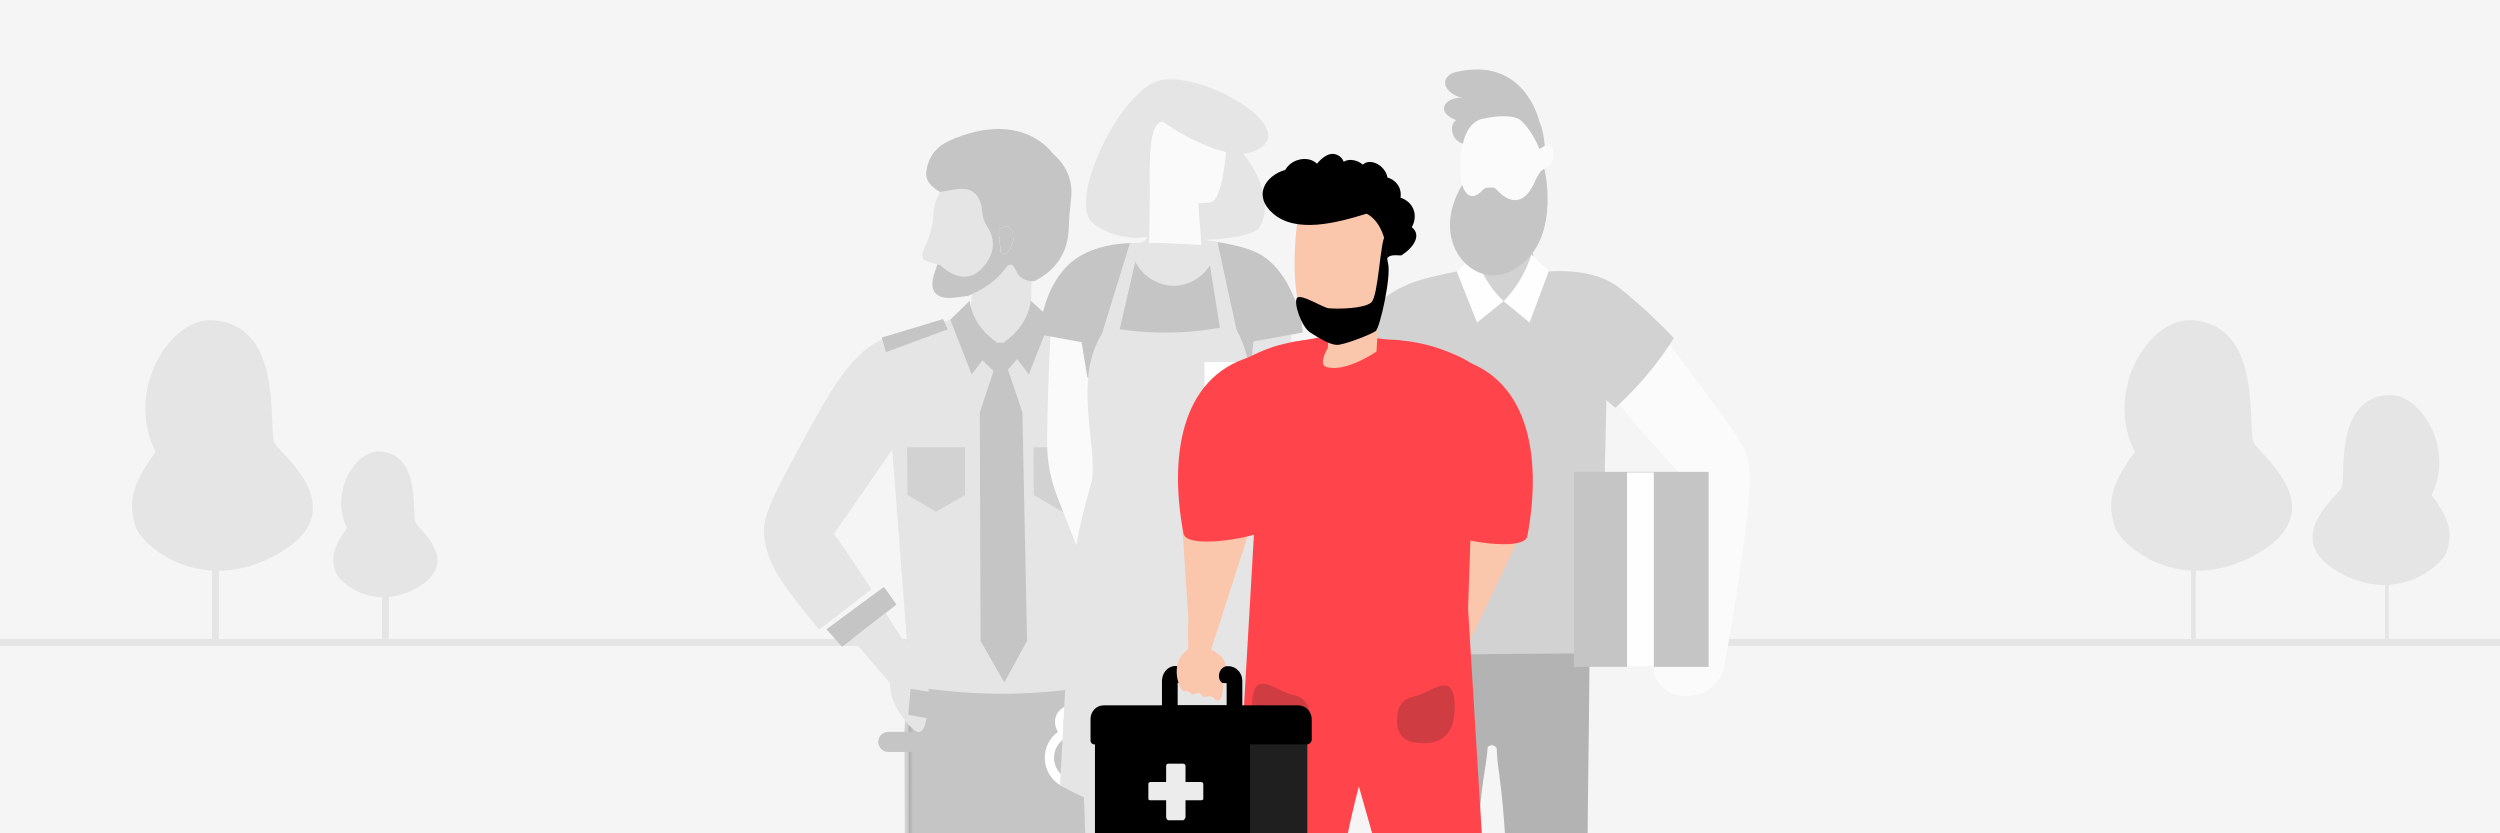 <svg width="360" height="120" viewBox="0 0 360 120" fill="none" xmlns="http://www.w3.org/2000/svg">
<rect x="0" y="0" width="360" height="120" fill="#333333" stroke="none"/>
<g clip-path="url(#clip0_1643_15521)">
<rect width="360" height="120" fill="#F5F5F5"/>
<path d="M315.414 46.11C309.544 45.88 302.914 56.11 307.414 65.11C303.414 70.37 303.674 73 304.504 75.77C305.334 78.54 313.914 86.02 324.994 79.77C336.074 73.52 325.684 65.65 324.574 63.85C323.464 62.05 326.204 46.56 315.414 46.11Z" fill="#E5E5E5"/>
<path d="M315.954 58.31H315.764C315.626 58.31 315.514 58.422 315.514 58.56V92.251C315.514 92.389 315.626 92.501 315.764 92.501H315.954C316.092 92.501 316.204 92.389 316.204 92.251V58.56C316.204 58.422 316.092 58.31 315.954 58.31Z" fill="#E5E5E5"/>
<path d="M343.639 66.751H343.789C343.894 66.751 343.979 66.836 343.979 66.941V92.501C343.979 92.605 343.894 92.691 343.789 92.691H343.639C343.535 92.691 343.449 92.605 343.449 92.501V66.941C343.449 66.836 343.535 66.751 343.639 66.751Z" fill="#E5E5E5"/>
<path d="M344.06 56.89C348.51 56.72 353.54 64.5 350.15 71.28C353.2 75.28 352.99 77.28 352.36 79.36C351.73 81.44 345.17 87.11 336.82 82.41C328.47 77.71 336.29 71.7 337.13 70.33C337.97 68.96 335.87 57.2 344.06 56.89Z" fill="#E5E5E5"/>
<path d="M30.414 46.11C24.544 45.88 17.914 56.11 22.414 65.11C18.414 70.37 18.674 73 19.504 75.77C20.334 78.54 28.914 86.02 39.994 79.77C51.074 73.52 40.684 65.65 39.574 63.85C38.464 62.05 41.204 46.56 30.414 46.11Z" fill="#E5E5E5"/>
<path d="M31.151 58.31H30.876C30.676 58.31 30.514 58.422 30.514 58.56V92.251C30.514 92.389 30.676 92.501 30.876 92.501H31.151C31.352 92.501 31.514 92.389 31.514 92.251V58.56C31.514 58.422 31.352 58.31 31.151 58.31Z" fill="#E5E5E5"/>
<path d="M55.642 73H55.358C55.16 73 55 73.066 55 73.147V92.853C55 92.934 55.16 93 55.358 93H55.642C55.84 93 56 92.934 56 92.853V73.147C56 73.066 55.84 73 55.642 73Z" fill="#E5E5E5"/>
<path d="M54.598 65.002C51.218 64.871 47.396 70.848 49.972 76.056C47.655 79.129 47.814 80.665 48.293 82.263C48.771 83.86 53.755 88.216 60.099 84.606C66.442 80.995 60.501 76.379 59.863 75.326C59.225 74.274 60.82 65.24 54.598 65.002Z" fill="#E5E5E5"/>
<path d="M367.1 92.01H-7.84V93.01H367.1V92.01Z" fill="#E5E5E5"/>
<path fill-rule="evenodd" clip-rule="evenodd" d="M134.454 100.964V122.025H130.861V100.964C130.861 99.941 131.664 99.109 132.656 99.109C133.021 99.109 133.36 99.222 133.641 99.414C133.666 99.429 133.688 99.444 133.71 99.463C133.787 99.519 133.86 99.583 133.925 99.651C134.206 99.941 134.396 100.324 134.44 100.749C134.44 100.749 134.443 100.749 134.44 100.753C134.447 100.78 134.447 100.806 134.447 100.836C134.454 100.877 134.454 100.919 134.454 100.964Z" fill="black"/>
<path fill-rule="evenodd" clip-rule="evenodd" d="M133.054 108.278H127.873C127.101 108.278 126.475 107.632 126.475 106.835C126.475 106.039 127.101 105.393 127.873 105.393H133.054C133.827 105.393 134.453 106.039 134.453 106.835C134.453 107.632 133.827 108.278 133.054 108.278Z" fill="#C5C5C5"/>
<path fill-rule="evenodd" clip-rule="evenodd" d="M127.986 58.246C129.032 71.893 130.078 85.54 131.124 99.187C134.896 100.321 140.44 101.482 147.139 101.126C151.519 100.893 155.26 100.07 158.184 99.187C158.786 83.894 159.389 68.601 159.991 53.308C156.757 50.803 153.523 48.298 150.289 45.794L137.773 45.794L127.986 58.246Z" fill="#E5E5E5"/>
<mask id="mask0_1643_15521" style="mask-type:alpha" maskUnits="userSpaceOnUse" x="130" y="98" width="30" height="24">
<path fill-rule="evenodd" clip-rule="evenodd" d="M130.209 98.694H159.414V121.532H130.209V98.694Z" fill="white"/>
</mask>
<g mask="url(#mask0_1643_15521)">
<path fill-rule="evenodd" clip-rule="evenodd" d="M130.293 121.532C130.269 118.58 130.245 109.982 130.221 107.03C130.217 106.459 130.213 105.888 130.209 105.318L130.241 104.952L130.332 103.926L130.46 102.513L130.468 102.435L130.798 98.694C131.053 98.74 131.308 98.785 131.567 98.83C132.678 99.019 133.84 99.191 135.055 99.339C135.441 99.388 135.831 99.429 136.225 99.475C137.738 99.635 139.323 99.758 140.983 99.828C141.616 99.856 142.257 99.877 142.91 99.889C143.01 99.889 143.117 99.893 143.225 99.893C143.914 99.902 144.615 99.902 145.323 99.893C146.044 99.885 146.757 99.865 147.454 99.836C149.281 99.762 151.029 99.626 152.693 99.442C153.091 99.397 153.482 99.351 153.868 99.302C154.915 99.171 155.926 99.023 156.898 98.859C157.22 98.805 157.543 98.752 157.858 98.694C157.865 98.744 157.873 98.789 157.881 98.838V98.842C158.021 99.688 158.16 100.534 158.303 101.376C158.367 101.77 158.431 102.16 158.499 102.554L158.511 102.628C158.57 102.985 158.63 103.347 158.686 103.704C158.773 104.238 158.861 104.771 158.949 105.301C158.96 105.42 159 105.65 159 105.65C159.016 105.983 159.028 106.311 159.044 106.644C159.179 109.703 159.303 118.432 159.414 121.532H130.293Z" fill="#C5C5C5"/>
</g>
<path fill-rule="evenodd" clip-rule="evenodd" d="M128.705 96.85C127.048 99.274 129.565 103.147 131.168 104.707C131.847 105.367 132.187 105.455 132.437 105.393C133.478 105.135 133.6 102.196 133.69 100.026C133.797 97.409 133.836 96.088 133.093 95.528C131.977 94.686 129.681 95.423 128.705 96.85Z" fill="#E5E5E5"/>
<path fill-rule="evenodd" clip-rule="evenodd" d="M132.981 58.246C128.686 64.451 124.386 70.663 120.091 76.868C121.264 78.515 122.444 80.223 123.624 82.007C123.677 82.089 123.729 82.171 123.783 82.253C124.008 82.595 124.233 82.936 124.459 83.278C124.717 83.674 124.975 84.071 125.227 84.467C125.307 84.597 125.386 84.72 125.472 84.85C122.967 86.791 120.463 88.732 117.964 90.672C117.129 89.647 116.354 88.704 115.638 87.816C112.212 83.517 110.257 80.545 110.012 76.868C109.833 74.182 111.636 70.868 115.221 64.225C119.634 56.045 122.908 50.127 127.898 48.569C127.964 48.548 129.707 48.056 133.193 47.072C134.187 46.792 137.745 45.787 138.713 45.514L132.981 58.246Z" fill="#E5E5E5"/>
<path fill-rule="evenodd" clip-rule="evenodd" d="M143.503 52.138C142.699 54.549 141.895 56.961 141.091 59.372C141.128 70.351 141.165 81.33 141.203 92.309C142.341 94.295 143.48 96.281 144.619 98.267C145.711 96.275 146.803 94.282 147.895 92.29C147.671 81.317 147.447 70.344 147.223 59.372C146.408 56.961 145.593 54.549 144.777 52.138H143.503Z" fill="#C5C5C5"/>
<path fill-rule="evenodd" clip-rule="evenodd" d="M130.619 64.413L130.691 71.286L132.084 72.103L134.792 73.688L138.965 71.282V64.413H130.619Z" fill="#D2D2D2"/>
<path fill-rule="evenodd" clip-rule="evenodd" d="M148.799 64.413L148.871 71.286L150.264 72.103L152.972 73.688L157.144 71.282V64.413H148.799Z" fill="#D2D2D2"/>
<path fill-rule="evenodd" clip-rule="evenodd" d="M158.838 103.042C157.288 103.39 155.73 103.657 154.193 103.855C153.795 103.91 153.411 103.958 153.02 103.999C146.731 104.696 140.807 104.34 136.552 103.835C136.142 103.787 135.751 103.739 135.379 103.691C133.246 103.404 131.642 103.103 130.787 102.926L131.125 99.188C132.464 99.427 133.882 99.639 135.379 99.816C135.764 99.864 136.155 99.905 136.552 99.946C138.646 100.165 140.88 100.315 143.239 100.356C143.338 100.356 143.444 100.363 143.55 100.363C144.239 100.37 144.942 100.37 145.651 100.363C148.262 100.329 150.72 100.165 153.02 99.919C153.418 99.878 153.808 99.837 154.193 99.789C155.591 99.611 156.923 99.413 158.182 99.188C158.401 100.472 158.62 101.757 158.838 103.042Z" fill="#C5C5C5"/>
<path fill-rule="evenodd" clip-rule="evenodd" d="M141.309 104.388H147.779V100.315H141.309V104.388Z" fill="#C5C5C5"/>
<path fill-rule="evenodd" clip-rule="evenodd" d="M154.867 112.301C153.162 112.301 151.777 110.873 151.777 109.115C151.777 107.358 153.162 105.929 154.867 105.929C156.571 105.929 157.956 107.358 157.956 109.115C157.956 110.873 156.571 112.301 154.867 112.301ZM158.598 106.68C158.53 106.573 158.458 106.467 158.383 106.364C157.925 105.744 157.32 105.251 156.619 104.935C156.081 104.697 155.488 104.562 154.867 104.562C153.931 104.562 153.063 104.865 152.346 105.379C151.204 106.204 150.451 107.571 150.451 109.115C150.451 111.624 152.434 113.669 154.867 113.669C157.3 113.669 159.282 111.624 159.282 109.115C159.282 108.22 159.032 107.387 158.598 106.68Z" fill="white"/>
<path fill-rule="evenodd" clip-rule="evenodd" d="M153.168 103.732C153.247 103.273 153.697 102.874 154.195 102.813C154.211 102.809 154.227 102.804 154.243 102.804C154.275 102.8 154.302 102.8 154.334 102.8C154.852 102.8 155.369 103.178 155.517 103.667C155.525 103.683 155.529 103.704 155.533 103.72C155.62 104.102 155.505 104.513 155.461 104.57C155.429 104.566 155.334 104.537 155.266 104.517C154.999 104.435 154.597 104.311 154.055 104.435C153.745 104.509 153.542 104.636 153.411 104.722C153.299 104.607 153.16 104.311 153.152 103.983C153.148 103.971 153.148 103.958 153.148 103.946C153.148 103.876 153.156 103.802 153.168 103.732ZM156.731 103.466C156.731 103.449 156.727 103.437 156.723 103.42C156.452 102.283 155.346 101.47 154.195 101.54C154.179 101.54 154.159 101.544 154.143 101.544C153.733 101.577 153.351 101.716 153.02 101.934C152.913 102.004 152.813 102.082 152.722 102.164C152.331 102.509 152.057 102.973 151.961 103.494C151.925 103.691 151.913 103.901 151.925 104.11C151.957 104.566 152.105 105.026 152.347 105.379C152.566 105.691 152.857 105.925 153.215 106.003C153.287 106.02 153.359 106.028 153.422 106.028C153.709 106.028 153.908 105.896 154.036 105.806C154.131 105.744 154.199 105.699 154.33 105.671C154.553 105.617 154.704 105.662 154.912 105.728C155.178 105.81 155.545 105.925 155.959 105.716C156.265 105.56 156.484 105.276 156.62 104.935C156.803 104.484 156.835 103.938 156.731 103.466Z" fill="white"/>
<path fill-rule="evenodd" clip-rule="evenodd" d="M126.979 48.609L127.567 50.709L136.471 47.417C136.247 46.927 136.023 46.436 135.799 45.945C132.859 46.833 129.919 47.721 126.979 48.609Z" fill="#C5C5C5"/>
<path fill-rule="evenodd" clip-rule="evenodd" d="M129.091 87.062C129.091 87.062 124.158 90.911 121.679 92.829C121.621 92.874 121.325 93.103 121.266 93.148C120.513 92.303 119.761 91.451 119.008 90.606C119.099 90.54 119.188 90.475 119.278 90.409C119.278 90.409 119.415 90.309 119.548 90.212C119.99 89.889 127.27 84.523 127.27 84.523C127.421 84.639 129.091 87.062 129.091 87.062Z" fill="#C5C5C5"/>
<path fill-rule="evenodd" clip-rule="evenodd" d="M131.942 95.176L127.534 88.287L122.727 92.015C124.737 94.367 126.747 96.719 128.757 99.072C129.819 97.773 130.88 96.475 131.942 95.176Z" fill="#E5E5E5"/>
<path fill-rule="evenodd" clip-rule="evenodd" d="M163.623 95.305C165.433 97.95 162.684 102.179 160.935 103.881C160.194 104.602 159.822 104.698 159.55 104.63C158.414 104.348 158.28 101.14 158.183 98.771C158.065 95.914 158.023 94.473 158.834 93.861C160.052 92.942 162.558 93.747 163.623 95.305Z" fill="#C5C5C5"/>
<path fill-rule="evenodd" clip-rule="evenodd" d="M156.277 58.488C160.571 64.694 164.872 70.905 169.166 77.111C167.993 78.757 166.814 80.466 165.634 82.25C165.581 82.332 165.528 82.414 165.475 82.496C165.25 82.837 165.024 83.179 164.799 83.521C164.541 83.917 164.282 84.314 164.03 84.71C163.951 84.84 163.871 84.963 163.785 85.093C166.29 87.033 168.795 88.974 171.293 90.915C172.128 89.89 172.904 88.947 173.619 88.058C177.045 83.76 179 80.787 179.245 77.111C179.424 74.425 177.622 71.11 174.037 64.468C169.623 56.288 166.35 50.37 161.36 48.812C161.294 48.791 159.551 48.299 156.065 47.315C155.071 47.035 151.512 46.03 150.545 45.757L156.277 58.488Z" fill="#C5C5C5"/>
<path fill-rule="evenodd" clip-rule="evenodd" d="M163.203 84.621C163.203 84.621 168.587 88.821 171.294 90.915C171.357 90.964 171.681 91.214 171.744 91.264C172.566 90.341 173.388 89.412 174.21 88.489C174.11 88.417 174.012 88.346 173.915 88.274C173.915 88.274 173.765 88.165 173.62 88.058C173.138 87.707 165.191 81.849 165.191 81.849C165.026 81.975 163.203 84.621 163.203 84.621Z" fill="white"/>
<path fill-rule="evenodd" clip-rule="evenodd" d="M160.091 93.478L164.902 85.957L170.15 90.027C167.956 92.595 165.762 95.163 163.568 97.73C162.409 96.313 161.25 94.895 160.091 93.478Z" fill="#C5C5C5"/>
<path fill-rule="evenodd" clip-rule="evenodd" d="M161.144 47.67L160.69 49.805L151.597 47.119C151.789 46.614 151.982 46.109 152.174 45.605C155.164 46.293 158.154 46.981 161.144 47.67Z" fill="#C5C5C5"/>
<path fill-rule="evenodd" clip-rule="evenodd" d="M139.146 45.98C139.933 44.864 139.821 43.503 139.999 42.221C141.795 41.303 143.478 40.199 144.707 38.341C145.233 37.545 145.692 37.301 146.122 38.423C146.567 39.584 147.407 40.068 148.502 40.006C148.588 41.291 148.558 42.552 148.416 43.789C148.171 45.921 147.595 47.984 146.713 49.983C145.083 51.456 143.43 52.785 141.269 51.567C140.015 50.86 139.119 49.724 138.338 48.435C137.585 47.194 138.958 46.832 139.146 45.98Z" fill="#E5E5E5"/>
<path fill-rule="evenodd" clip-rule="evenodd" d="M135.379 27.656C136.067 27.534 136.755 27.408 137.445 27.291C139.874 26.877 141.157 27.858 141.425 30.467C141.508 31.274 141.688 31.936 142.142 32.617C143.545 34.715 143.137 36.964 141.105 38.901C139.731 40.21 137.853 40.135 135.991 38.682C135.673 38.434 135.446 38.035 134.971 38.072C132.433 37.395 132.389 37.333 133.513 34.78C134.032 33.6 134.323 32.377 134.386 31.097C134.448 29.86 134.741 28.709 135.379 27.656Z" fill="#E5E5E5"/>
<path fill-rule="evenodd" clip-rule="evenodd" d="M145.928 34.596C145.814 34.92 145.724 35.343 145.522 35.697C145.29 36.107 144.967 36.609 144.488 36.569C143.8 36.512 144.187 35.801 144.036 35.403C143.933 35.134 143.934 34.812 143.931 34.514C143.924 33.903 143.495 33.185 144.346 32.779C144.679 32.621 145.02 32.496 145.333 32.713C145.955 33.146 145.85 33.865 145.928 34.596Z" fill="#C5C5C5"/>
<path fill-rule="evenodd" clip-rule="evenodd" d="M145.521 35.698C145.289 36.108 144.966 36.609 144.487 36.569C143.799 36.513 144.187 35.801 144.035 35.403C143.932 35.134 143.934 34.812 143.93 34.514C143.923 33.904 143.494 33.185 144.345 32.78C144.678 32.621 145.019 32.496 145.332 32.714C145.954 33.146 145.849 33.865 145.928 34.596C145.813 34.92 145.723 35.343 145.521 35.698ZM152.031 22.508C152.029 22.51 152.027 22.512 152.024 22.514L151.453 21.939C151.453 21.939 147.074 15.634 136.644 20.285C136.638 20.3 136.632 20.315 136.627 20.33C134.739 21.146 133.651 22.691 133.39 24.714C133.205 26.145 134.279 26.988 135.378 27.657C136.067 27.535 136.755 27.408 137.444 27.291C139.873 26.877 141.157 27.859 141.425 30.467C141.508 31.274 141.687 31.936 142.142 32.617C143.545 34.715 143.137 36.965 141.105 38.901C139.731 40.211 137.853 40.135 135.991 38.683C135.673 38.434 135.446 38.035 134.971 38.073C134.808 38.58 134.639 39.085 134.483 39.594C133.814 41.771 134.688 42.995 136.891 42.9C137.75 42.863 138.604 42.699 139.46 42.592C141.455 41.699 143.322 40.617 144.671 38.774C145.248 37.985 145.758 37.747 146.254 38.877C146.768 40.046 147.713 40.543 148.936 40.497C152.046 38.917 153.807 36.423 153.91 32.751C153.947 31.414 154.059 30.074 154.225 28.748C154.537 26.257 153.768 24.207 152.031 22.508Z" fill="#C5C5C5"/>
<path fill-rule="evenodd" clip-rule="evenodd" d="M139.634 43.304C138.705 44.216 137.777 45.128 136.848 46.04C137.87 48.665 138.893 51.29 139.915 53.914C141.105 52.36 142.295 50.806 143.484 49.251C143.484 49.251 140.084 47.177 139.634 43.304Z" fill="#C5C5C5"/>
<path fill-rule="evenodd" clip-rule="evenodd" d="M148.436 43.304C149.392 44.18 150.349 45.055 151.305 45.931C150.252 48.592 149.2 51.253 148.147 53.914C146.965 52.36 145.783 50.806 144.602 49.251C144.602 49.251 147.989 47.177 148.436 43.304Z" fill="#C5C5C5"/>
<path fill-rule="evenodd" clip-rule="evenodd" d="M143.127 49.346H145.037L146.756 51.39L144.941 53.459H143.127L141.223 51.67L143.127 49.346Z" fill="#C5C5C5"/>
<path fill-rule="evenodd" clip-rule="evenodd" d="M197.231 93.956C195.679 94.365 194.981 97.576 195.479 100.013C196.059 102.85 198.418 105.419 199.601 105.008C200.588 104.666 200.612 102.3 200.638 99.691C200.672 96.27 199.863 95.302 199.601 95.019C199.464 94.87 198.325 93.667 197.231 93.956Z" fill="#D2D2D2"/>
<path fill-rule="evenodd" clip-rule="evenodd" d="M219.777 28.129L221.356 41.692C221.356 41.692 215.493 47.206 212.691 47.348C209.434 47.514 213.441 28.728 213.441 28.728L219.777 28.129Z" fill="#D2D2D2"/>
<path fill-rule="evenodd" clip-rule="evenodd" d="M217.922 14.821C218.413 15.213 225.244 19.755 221.151 29.365C219.77 34.135 212.918 35.347 210.862 28.347C208.806 21.347 212.467 10.462 217.922 14.821Z" fill="#FBFBFB"/>
<path fill-rule="evenodd" clip-rule="evenodd" d="M221.648 17.444C221.648 17.444 219.571 7.96 209.533 10.402C209.103 10.507 208.692 10.731 208.413 11.084C207.365 12.406 209.121 13.852 210.662 14.095C208.406 13.858 206.328 15.984 209.689 17.304C208.671 17.854 208.917 20.2 210.687 20.705C210.648 20.528 211.268 17.705 213.289 17.16C214.501 16.833 217.874 16.29 219.066 17.401C221.627 19.789 222.466 23.975 222.466 23.975C222.466 23.975 222.79 19.984 221.648 17.444Z" fill="#C5C5C5"/>
<path fill-rule="evenodd" clip-rule="evenodd" d="M221.487 21.623C221.487 21.623 223.892 19.595 223.681 22.383C223.513 24.596 221.467 24.46 221.467 24.46L221.487 21.623Z" fill="#FBFBFB"/>
<path fill-rule="evenodd" clip-rule="evenodd" d="M247.993 95.636C248.264 97.221 247.044 98.658 245.932 99.367C244.129 100.516 241.286 100.598 239.542 99.087C239.36 98.93 237.862 97.594 238.203 96.103C238.802 93.481 244.695 92.075 246.962 93.864C247.771 94.503 247.956 95.42 247.993 95.636Z" fill="#FBFBFB"/>
<path fill-rule="evenodd" clip-rule="evenodd" d="M220.585 39.328C220.743 39.623 220.932 39.975 221.152 40.378C222.981 43.792 224.81 47.213 226.64 50.627C226.676 50.633 226.914 50.935 227.28 51.407C228.347 52.784 230.451 55.569 231.353 56.337C232.17 57.022 232.78 57.695 233.182 58.185C233.414 58.462 233.579 58.676 233.676 58.808C234.883 60.399 237.469 63.411 243.036 69.384C243.34 78.187 243.645 86.984 243.956 95.787C243.362 97.358 243.314 98.865 243.928 99.323C244.572 99.802 246.135 99.269 247.575 97.627C247.877 97.284 248.085 96.863 248.173 96.408C248.903 92.654 249.864 87.296 250.756 80.804C251.857 72.787 252.392 68.724 251.67 66.077C250.978 63.543 249.837 62.184 240.438 49.609C238.737 47.332 237.152 45.282 235.969 43.792C235.694 43.547 235.408 43.302 235.115 43.05C234.749 42.736 233.67 41.805 233.054 41.346C231.518 40.196 227.987 38.297 220.585 39.328Z" fill="#FBFBFB"/>
<path fill-rule="evenodd" clip-rule="evenodd" d="M220.585 39.328C220.743 39.623 220.932 39.975 221.152 40.378C222.573 42.994 225.146 47.666 227.28 51.407C229.005 54.444 230.432 56.871 230.725 57.11C231.377 57.651 231.999 58.192 232.591 58.726C232.786 58.55 232.981 58.374 233.182 58.185C234.603 56.865 236.121 55.28 237.639 53.413C238.713 52.105 239.639 50.822 240.438 49.609C240.652 49.294 240.853 48.986 241.042 48.684C239.871 47.446 238.17 45.729 235.969 43.792C235.694 43.547 235.408 43.302 235.115 43.05C234.749 42.736 233.67 41.805 233.054 41.346C231.518 40.196 227.987 38.297 220.585 39.328Z" fill="#D2D2D2"/>
<path fill-rule="evenodd" clip-rule="evenodd" d="M196.351 73.441V97.144H201.155L206.899 55.535C206.899 55.535 197.216 49.879 197.009 54.992C196.668 63.393 196.351 73.441 196.351 73.441Z" fill="#ECF7F9"/>
<path fill-rule="evenodd" clip-rule="evenodd" d="M195.957 58.247C199.427 58.601 202.896 58.956 206.366 59.31H208.736C209.397 52.532 210.059 45.754 210.72 38.976L209.781 39.101L209.653 39.12C209.027 39.233 208.137 39.406 207.077 39.661C205.33 40.081 203.961 40.411 202.557 41.043C201.342 41.591 199.748 42.311 198.561 43.767C197.699 44.825 197.293 45.977 196.678 50.914C196.442 52.811 196.171 55.301 195.957 58.247Z" fill="#D2D2D2"/>
<path fill-rule="evenodd" clip-rule="evenodd" d="M201.344 122.025H212.732C213.323 111.68 213.884 111.703 214.231 107.588C214.267 107.543 214.49 107.299 214.844 107.31C215.285 107.329 215.511 107.72 215.522 107.746C215.693 111.681 216.211 111.639 216.846 122.025H228.602C228.697 110.349 228.788 107.709 228.88 96.029C228.883 95.416 228.891 94.806 228.894 94.193L228.883 94.073L228.861 93.862L228.661 91.613L228.351 88.103C227.796 88.201 227.227 88.299 226.64 88.389C223.824 88.825 220.662 89.138 217.204 89.201C217.112 89.201 217.018 89.205 216.919 89.205C216.284 89.213 215.639 89.213 214.986 89.205H214.906C210.627 89.145 206.775 88.701 203.456 88.103C203.405 88.415 203.354 88.727 203.299 89.036C203.153 89.931 203.003 90.826 202.85 91.722C202.719 92.546 202.584 93.365 202.449 94.182C202.445 94.231 202.434 94.298 202.424 94.359C202.413 94.438 202.402 94.501 202.402 94.501C202.299 96.785 202.205 99.083 202.117 101.397C202.11 101.573 202.102 101.75 202.099 101.927C202.051 103.033 202.011 104.143 201.971 105.256C201.905 107.156 201.843 109.066 201.785 110.985C201.763 111.707 201.741 112.433 201.719 113.163C201.683 114.449 201.647 115.743 201.617 117.037C201.592 118.049 201.566 119.065 201.544 120.084C201.519 121.04 201.501 118.613 201.482 119.576C201.424 122.258 201.38 119.309 201.344 122.025Z" fill="#B3B3B3"/>
<path fill-rule="evenodd" clip-rule="evenodd" d="M231.716 40.818C231.304 58.566 230.892 76.314 230.479 94.062C226.366 94.079 205.454 94.239 201.624 94.381C202.007 76.89 202.39 59.399 202.773 41.908C204.339 41.467 205.983 41.063 207.704 40.712C210.843 40.071 213.716 43.52 216.571 43.32C219.84 43.091 223.041 39.272 225.842 39.436C226.192 39.484 226.709 39.556 227.336 39.649C228.249 39.784 228.705 39.851 229.037 39.915C229.679 40.038 230.6 40.281 231.716 40.818Z" fill="#D2D2D2"/>
<path fill-rule="evenodd" clip-rule="evenodd" d="M226.641 96.028H246.041V67.949H226.641V96.028Z" fill="#C5C5C5"/>
<path fill-rule="evenodd" clip-rule="evenodd" d="M234.293 96.028H238.152V68.033H234.293V96.028Z" fill="#FEFEFE"/>
<path fill-rule="evenodd" clip-rule="evenodd" d="M204.613 59.31H210.72V55.898H204.613V59.31Z" fill="white"/>
<path fill-rule="evenodd" clip-rule="evenodd" d="M220.521 36.683C221.362 37.455 222.203 38.227 223.044 38.998C222.117 41.481 221.19 43.963 220.263 46.446C219.014 45.42 217.765 44.394 216.516 43.368C217.165 42.701 217.896 41.837 218.595 40.755C219.572 39.242 220.159 37.805 220.521 36.683Z" fill="#FEFEFE"/>
<path fill-rule="evenodd" clip-rule="evenodd" d="M212.422 36.683C211.542 37.489 210.662 38.294 209.782 39.1C210.751 41.548 211.719 43.997 212.688 46.446C213.964 45.42 215.24 44.394 216.515 43.368C215.849 42.727 215.075 41.866 214.341 40.755C213.333 39.23 212.758 37.776 212.422 36.683Z" fill="#FEFEFE"/>
<path fill-rule="evenodd" clip-rule="evenodd" d="M213.531 27.344C213.708 27.146 213.951 27.027 214.211 27.02C214.392 27.015 214.59 27.005 214.71 26.991C215.005 26.955 215.295 27.075 215.499 27.297C216.827 28.743 219.137 30.261 220.981 26.254C221.843 24.207 222.403 24.349 222.403 24.349C222.403 24.349 225.163 35.778 217.08 39.255C212.116 41.39 205.635 34.926 210.541 26.628C211.321 28.941 212.616 28.366 213.531 27.344Z" fill="#C5C5C5"/>
<path fill-rule="evenodd" clip-rule="evenodd" d="M151.401 45.177C150.968 53.767 150.789 60.301 150.778 63.338C150.775 64.239 150.782 65.848 151.187 67.89C151.548 69.716 152.059 71.043 152.292 71.641C157.212 84.249 159.683 90.645 161.136 90.395C161.136 90.395 161.858 90.228 164.342 79.675L158.346 47.776C156.031 46.91 153.716 46.044 151.401 45.177Z" fill="#FAFAFA"/>
<path fill-rule="evenodd" clip-rule="evenodd" d="M185.792 45.177C186.224 53.767 186.404 60.301 186.415 63.338C186.418 64.239 186.41 65.848 186.006 67.89C185.645 69.716 185.134 71.043 184.901 71.641C179.981 84.249 177.51 90.645 176.056 90.395C176.056 90.395 175.335 90.228 172.851 79.675L178.847 47.776C181.162 46.91 183.477 46.044 185.792 45.177Z" fill="#E5E5E5"/>
<path fill-rule="evenodd" clip-rule="evenodd" d="M168.09 116.883V122.025H156.352C156.26 119.618 156.173 117.206 156.082 114.799C156.071 114.509 156.06 114.216 156.049 113.926C160.065 114.912 164.077 115.897 168.09 116.883Z" fill="#E5E5E5"/>
<path fill-rule="evenodd" clip-rule="evenodd" d="M182.326 113.926C182.326 113.945 182.326 113.968 182.323 113.986C182.224 116.665 182.126 119.347 182.023 122.025H170.289V116.883C170.559 116.815 170.825 116.751 171.095 116.683C174.808 115.773 178.518 114.863 182.231 113.949C182.264 113.941 182.293 113.934 182.326 113.926Z" fill="#E5E5E5"/>
<path fill-rule="evenodd" clip-rule="evenodd" d="M187.598 47.884C185.23 48.311 182.863 48.739 180.496 49.166C180.299 51.092 180.102 53.016 179.906 54.941C173.356 53.323 156.592 54.38 156.592 54.38L155.748 49.27L149.644 48.162C149.644 48.162 149.891 44.398 151.568 41.227C151.854 40.683 152.576 39.405 153.636 38.336C155.788 36.159 158.805 35.381 161.146 35.122C162.245 35.001 163.195 34.995 163.845 35.008C164.033 35.014 164.196 35.02 164.333 35.027C167.603 35.185 170.536 34.489 173.988 34.717C174.697 34.767 175.432 34.856 176.199 34.995C176.368 35.027 176.531 35.058 176.687 35.09C180.003 35.748 181.349 36.507 182.045 37.001C184.321 38.608 185.368 40.766 186.018 42.107C187.13 44.398 187.481 46.486 187.598 47.884Z" fill="#C5C5C5"/>
<path fill-rule="evenodd" clip-rule="evenodd" d="M165.472 30.574C165.42 31.472 165.402 32.186 165.394 32.659C165.374 33.862 165.278 34.11 165.122 34.344C164.582 35.149 163.233 35.081 162.704 35.027C162.976 38.612 165.977 41.316 169.321 41.146C172.474 40.986 175.111 38.314 175.315 34.936C175.143 34.896 174.885 34.837 174.571 34.77C173.611 34.563 173.567 34.587 173.444 34.504C173.336 34.432 173.038 34.188 172.938 32.419C172.91 31.929 172.897 31.273 172.949 30.494C170.457 30.521 167.964 30.547 165.472 30.574Z" fill="#E5E5E5"/>
<path fill-rule="evenodd" clip-rule="evenodd" d="M166.855 28.514H171.39C171.39 28.514 169.218 31.808 166.855 28.514Z" fill="white"/>
<path fill-rule="evenodd" clip-rule="evenodd" d="M164.108 34.968C162.946 40.001 161.785 45.034 160.624 50.067L159.133 56.514L156.746 55.926L158.206 49.605C159.705 44.745 161.204 39.886 162.703 35.027C162.769 35.024 162.928 35.017 162.994 35.014C163.366 34.999 163.737 34.983 164.108 34.968Z" fill="#E5E5E5"/>
<path fill-rule="evenodd" clip-rule="evenodd" d="M179.632 56.508L177.208 56.919L176.122 50.086C175.298 44.918 174.474 39.749 173.65 34.581C174.108 34.675 174.583 34.756 175.073 34.823C175.156 34.834 175.238 34.845 175.32 34.855C176.418 39.932 177.516 45.009 178.613 50.086L179.632 56.508Z" fill="#E5E5E5"/>
<path fill-rule="evenodd" clip-rule="evenodd" d="M159.288 47.081C162.036 47.611 165.525 48.018 169.554 47.857C172.65 47.733 175.375 47.3 177.643 46.787C179.189 49.311 179.666 51.461 179.821 52.936C180.364 58.115 177.977 64.874 178.887 67.962C178.913 68.048 179.114 68.716 179.346 69.482C179.579 70.249 179.887 71.258 180.291 72.554C180.61 73.578 180.971 74.889 181.376 76.731C181.883 79.034 182.192 80.952 182.374 82.226C182.626 84.588 182.864 86.975 183.084 89.385C183.826 97.481 184.338 105.365 184.656 113.02C184.656 113.02 166.598 121.748 152.645 113.02C153.177 103.198 153.71 93.376 154.243 83.553C154.385 82.305 154.627 80.453 155.036 78.228C155.294 76.83 155.548 75.664 155.789 74.663C156.165 73.099 156.509 71.814 156.757 70.92C156.947 70.235 157.089 69.749 157.11 69.673C158.136 66.093 155.554 58.02 157.11 51.813C157.385 50.717 157.954 49.021 159.288 47.081Z" fill="#E5E5E5"/>
<path fill-rule="evenodd" clip-rule="evenodd" d="M173.443 55.592H179.264V52.134H173.443V55.592Z" fill="white"/>
<path fill-rule="evenodd" clip-rule="evenodd" d="M156.766 31.355C157.571 32.992 161.992 34.844 165.498 34.061C165.507 34.017 165.522 33.973 165.529 33.929C165.893 31.709 165.577 29.231 165.569 25.222C165.56 20.84 165.882 17.649 167.43 17.526C167.43 17.526 171.681 20.68 176.311 21.855C176.384 21.875 176.459 21.892 176.532 21.91C176.23 25.229 175.536 29.008 174.316 29.12L172.543 29.283L172.908 34.559C177.231 34.46 180.586 33.748 181.225 32.896C182.935 30.614 182.305 26.368 179.055 22.137C179.927 22.062 180.758 21.803 181.513 21.3C186.865 17.737 171.454 9.426 166.202 11.853C160.95 14.281 154.741 27.236 156.766 31.355Z" fill="#E5E5E5"/>
<path fill-rule="evenodd" clip-rule="evenodd" d="M165.477 34.995C167.522 34.949 170.318 35.121 173.006 35.291L172.543 29.283L174.316 29.12C175.536 29.008 176.23 25.229 176.532 21.91C176.459 21.892 176.384 21.874 176.311 21.855C171.681 20.68 167.431 17.525 167.431 17.525C165.882 17.649 165.56 20.84 165.569 25.222C165.578 29.231 165.497 34.746 165.477 34.995Z" fill="#FAFAFA"/>
<path fill-rule="evenodd" clip-rule="evenodd" d="M206.53 92.716C206.275 93.522 205.695 99.138 205.695 99.138C208.407 99.481 208.665 98.448 208.665 98.448L219.104 76.733C220.201 73.021 217.585 67.791 214.876 67.452C212.164 67.113 208.868 70.978 207.77 74.691L206.53 92.716Z" fill="#FAC7AC"/>
<path fill-rule="evenodd" clip-rule="evenodd" d="M212.589 52.812C210.788 51.479 208.7 50.717 207.742 50.364C207.456 50.257 207.17 50.159 206.887 50.069C205.015 49.462 203.257 49.154 201.722 49.019C201.699 49.015 201.675 49.011 201.651 49.011C201.464 48.995 201.281 48.978 201.098 48.966C200.899 48.953 200.697 48.941 200.494 48.937C200.458 48.933 200.422 48.933 200.386 48.933C200.378 48.929 200.367 48.929 200.359 48.929C200.251 48.925 200.144 48.921 200.037 48.921C199.87 48.917 199.703 48.917 199.543 48.917C199.086 48.917 198.661 48.929 198.275 48.949C195.44 48.933 192.605 48.921 189.77 48.904C189.428 48.908 189.047 48.921 188.637 48.945C188.466 48.958 188.291 48.97 188.116 48.986C188.025 48.995 187.937 49.003 187.846 49.011C187.687 49.027 187.528 49.044 187.365 49.064C187.357 49.064 187.349 49.068 187.341 49.068C187.178 49.089 187.019 49.109 186.864 49.134C186.808 49.142 186.757 49.15 186.701 49.159C186.641 49.167 186.578 49.175 186.518 49.187C186.379 49.208 186.236 49.232 186.092 49.257C186.041 49.265 185.989 49.277 185.937 49.286C185.918 49.29 185.902 49.294 185.882 49.298C185.691 49.335 185.496 49.372 185.297 49.421C184.534 49.589 183.723 49.81 182.888 50.106C182.152 50.36 181.393 50.672 180.625 51.045C179.596 51.549 177.464 52.586 175.651 54.428C175.516 54.567 175.385 54.71 175.262 54.858C173.126 57.4 172.399 61.71 171.385 69.517C171.361 69.685 171.341 69.857 171.317 70.029L180.713 74.476L178.49 112.718V112.8C178.395 115.707 178.299 118.614 178.208 121.521H193.77C193.802 121.365 193.834 121.21 193.866 121.05C194.422 118.327 195.031 115.719 195.675 113.234C196.458 115.994 197.241 118.758 198.025 121.521H213.468C212.78 110.221 212.088 98.916 211.4 87.62" fill="#FF454B"/>
<path fill-rule="evenodd" clip-rule="evenodd" d="M201.651 49.009L193.839 74.71L186.094 49.258C186.488 49.187 186.904 49.122 187.341 49.068C187.792 49.013 190.654 48.442 191.065 48.415C191.785 50.781 191.499 50.964 193.812 51.125C196.398 51.305 197.181 51.33 197.992 48.661C198.114 48.661 199.787 48.915 199.911 48.917C200.512 48.927 201.092 48.959 201.651 49.009Z" fill="#FF454B"/>
<path fill-rule="evenodd" clip-rule="evenodd" d="M191.584 44.43L191.204 50.121C191.204 50.121 189.734 52.496 191.021 52.857C193.849 53.654 198.21 50.624 198.21 50.624L198.79 41.933L191.584 44.43Z" fill="#FAC7AC"/>
<path fill-rule="evenodd" clip-rule="evenodd" d="M186.819 31.905C186.819 31.905 185.937 37.867 186.796 42.873C187.406 46.426 194.843 48.949 198.3 42.535C201.757 36.12 198.129 29.22 198.129 29.22L186.819 31.905Z" fill="#FAC7AC"/>
<path fill-rule="evenodd" clip-rule="evenodd" d="M199.765 37.249C200.088 36.421 201.831 36.919 201.847 36.742C203.466 35.713 204.795 33.894 203.292 32.712C204.273 30.982 203.526 29.078 201.673 28.466C201.91 26.902 200.86 25.851 199.798 25.562C199.467 23.779 197.295 22.704 196.246 23.707C195.794 23.323 195.238 23.066 194.599 23.03C194.152 23.007 193.795 23.111 193.491 23.29C193.332 22.865 193.04 22.505 192.537 22.294C191.421 21.828 190.414 22.674 189.643 23.575C188.344 22.312 185.917 22.919 185.091 24.453C182.176 25.316 180.377 28.195 183.328 30.757C186.641 33.635 192.454 32.115 196.776 30.773C196.776 30.773 199.582 31.823 199.765 37.249Z" fill="black"/>
<path fill-rule="evenodd" clip-rule="evenodd" d="M191.321 44.388C190.516 44.313 187.338 42.248 186.78 42.895C186.221 43.542 187.393 47.066 188.684 47.886C189.975 48.707 191.447 49.624 192.487 49.663C193.528 49.702 197.478 48.126 198.092 47.678C198.706 47.231 200.353 39.862 199.881 37.931C199.41 35.999 200.131 33.627 199.454 34.032C198.777 34.436 198.499 42.662 197.462 43.554C196.424 44.447 192.748 44.521 191.321 44.388Z" fill="black"/>
<path fill-rule="evenodd" clip-rule="evenodd" d="M188.573 102.702L188.61 103.845C188.652 105.174 187.757 106.345 186.491 106.599C184.014 107.097 180.315 106.949 180.315 101.624C180.315 95.79 183.867 99.701 186.349 100.108C187.598 100.313 188.532 101.399 188.573 102.702Z" fill="#CF3C41"/>
<path fill-rule="evenodd" clip-rule="evenodd" d="M201.223 102.949L201.187 104.091C201.145 105.42 202.04 106.592 203.305 106.846C205.782 107.344 209.481 107.195 209.481 101.87C209.481 96.036 205.93 99.947 203.448 100.354C202.199 100.559 201.265 101.645 201.223 102.949Z" fill="#CF3C41"/>
<path fill-rule="evenodd" clip-rule="evenodd" d="M171.134 89.249C170.988 90.089 171.168 95.766 171.168 95.766C173.916 95.719 174.033 94.653 174.033 94.653L181.507 71.527C182.099 67.672 178.789 62.837 176.044 62.887C173.297 62.938 170.535 67.26 169.94 71.116L171.134 89.249Z" fill="#FAC7AC"/>
<path fill-rule="evenodd" clip-rule="evenodd" d="M181.038 51.137C170.382 53.53 168.19 64.991 170.419 76.832C170.92 79.492 184.191 77.011 184.356 74.965C187.489 70.096 186.247 49.968 181.038 51.137Z" fill="#FF454B"/>
<path fill-rule="evenodd" clip-rule="evenodd" d="M178.859 102.586H176.673C176.653 102.586 176.637 102.569 176.637 102.548V98.406C176.637 98.385 176.621 98.368 176.602 98.367L169.618 98.335C169.598 98.335 169.582 98.352 169.582 98.373V102.548C169.582 102.569 169.566 102.586 169.546 102.586H167.36C167.34 102.586 167.324 102.569 167.324 102.548V98.116C167.324 97.567 167.485 97.021 167.825 96.612C168.205 96.154 168.733 95.901 169.298 95.901H169.306L176.93 95.937C178.014 95.942 178.895 96.896 178.895 98.063V102.548C178.895 102.569 178.879 102.586 178.859 102.586Z" fill="black"/>
<path fill-rule="evenodd" clip-rule="evenodd" d="M176.114 98.374C175.35 98.14 175.185 96.41 176.536 95.923C176.253 94.742 175.873 94.384 174.658 93.668C174.392 93.511 173.847 93.425 173.699 93.431C172.545 93.671 172.312 93.395 171.139 93.479C170.461 93.862 169.839 94.709 169.619 95.452C169.257 96.675 169.469 98.106 170.093 99.21C170.149 99.309 170.213 99.41 170.311 99.469C170.549 99.614 170.873 99.456 171.128 99.567C171.344 99.661 171.46 99.925 171.687 99.987C172.011 100.078 172.33 99.7 172.654 99.788C172.934 99.864 173.04 100.239 173.312 100.338C173.527 100.416 173.758 100.294 173.983 100.256C174.274 100.206 174.582 100.317 174.79 100.524C174.995 100.728 175.041 100.939 175.392 100.869C175.602 100.828 175.769 100.657 175.861 100.462C175.989 100.194 175.998 99.883 176.049 99.598C176.114 99.231 176.151 98.861 176.123 98.49L176.114 98.374Z" fill="#FAC7AC"/>
<path fill-rule="evenodd" clip-rule="evenodd" d="M187.472 121.384H166.717C166.286 121.384 165.936 121.023 165.936 120.577V102.784C165.936 102.339 166.286 101.978 166.717 101.978H187.472C187.903 101.978 188.254 102.339 188.254 102.784V120.577C188.254 121.023 187.903 121.384 187.472 121.384Z" fill="#1F1F1F"/>
<path fill-rule="evenodd" clip-rule="evenodd" d="M179.236 121.384H158.431C158.013 121.384 157.675 121.034 157.675 120.604V102.758C157.675 102.327 158.013 101.978 158.431 101.978H179.236C179.654 101.978 179.993 102.327 179.993 102.758V120.604C179.993 121.034 179.654 121.384 179.236 121.384Z" fill="black"/>
<path fill-rule="evenodd" clip-rule="evenodd" d="M188.892 106.45V103.586C188.892 102.474 188.018 101.572 186.94 101.572H167.594C166.516 101.572 165.642 102.474 165.642 103.586V107.196H188.168C188.568 107.196 188.892 106.862 188.892 106.45Z" fill="black"/>
<path fill-rule="evenodd" clip-rule="evenodd" d="M180.288 106.555V103.52C180.288 102.444 179.442 101.572 178.399 101.572H158.926C157.883 101.572 157.037 102.444 157.037 103.52V106.642C157.037 106.948 157.278 107.197 157.575 107.197H179.665C180.009 107.197 180.288 106.909 180.288 106.555Z" fill="black"/>
<path fill-rule="evenodd" clip-rule="evenodd" d="M172.864 112.604H170.716V110.262C170.716 110.095 170.508 109.965 170.346 109.965H168.233C168.071 109.965 167.924 110.095 167.924 110.262V112.604H165.715C165.553 112.604 165.365 112.692 165.365 112.859V115.038C165.365 115.205 165.553 115.243 165.715 115.243H167.924V117.634C167.924 117.802 168.071 118.122 168.233 118.122H170.346C170.508 118.122 170.716 117.802 170.716 117.634V115.243H172.864C173.026 115.243 173.275 115.205 173.275 115.038V112.859C173.275 112.692 173.026 112.604 172.864 112.604Z" fill="#ECECEC"/>
<path fill-rule="evenodd" clip-rule="evenodd" d="M209.32 51.519C219.976 53.911 222.167 65.372 219.939 77.214C219.438 79.873 206.166 77.392 206.002 75.347C202.869 70.477 204.11 50.349 209.32 51.519Z" fill="#FF454B"/>
</g>
<defs>
<clipPath id="clip0_1643_15521">
<rect width="360" height="120" fill="white"/>
</clipPath>
</defs>
</svg>
